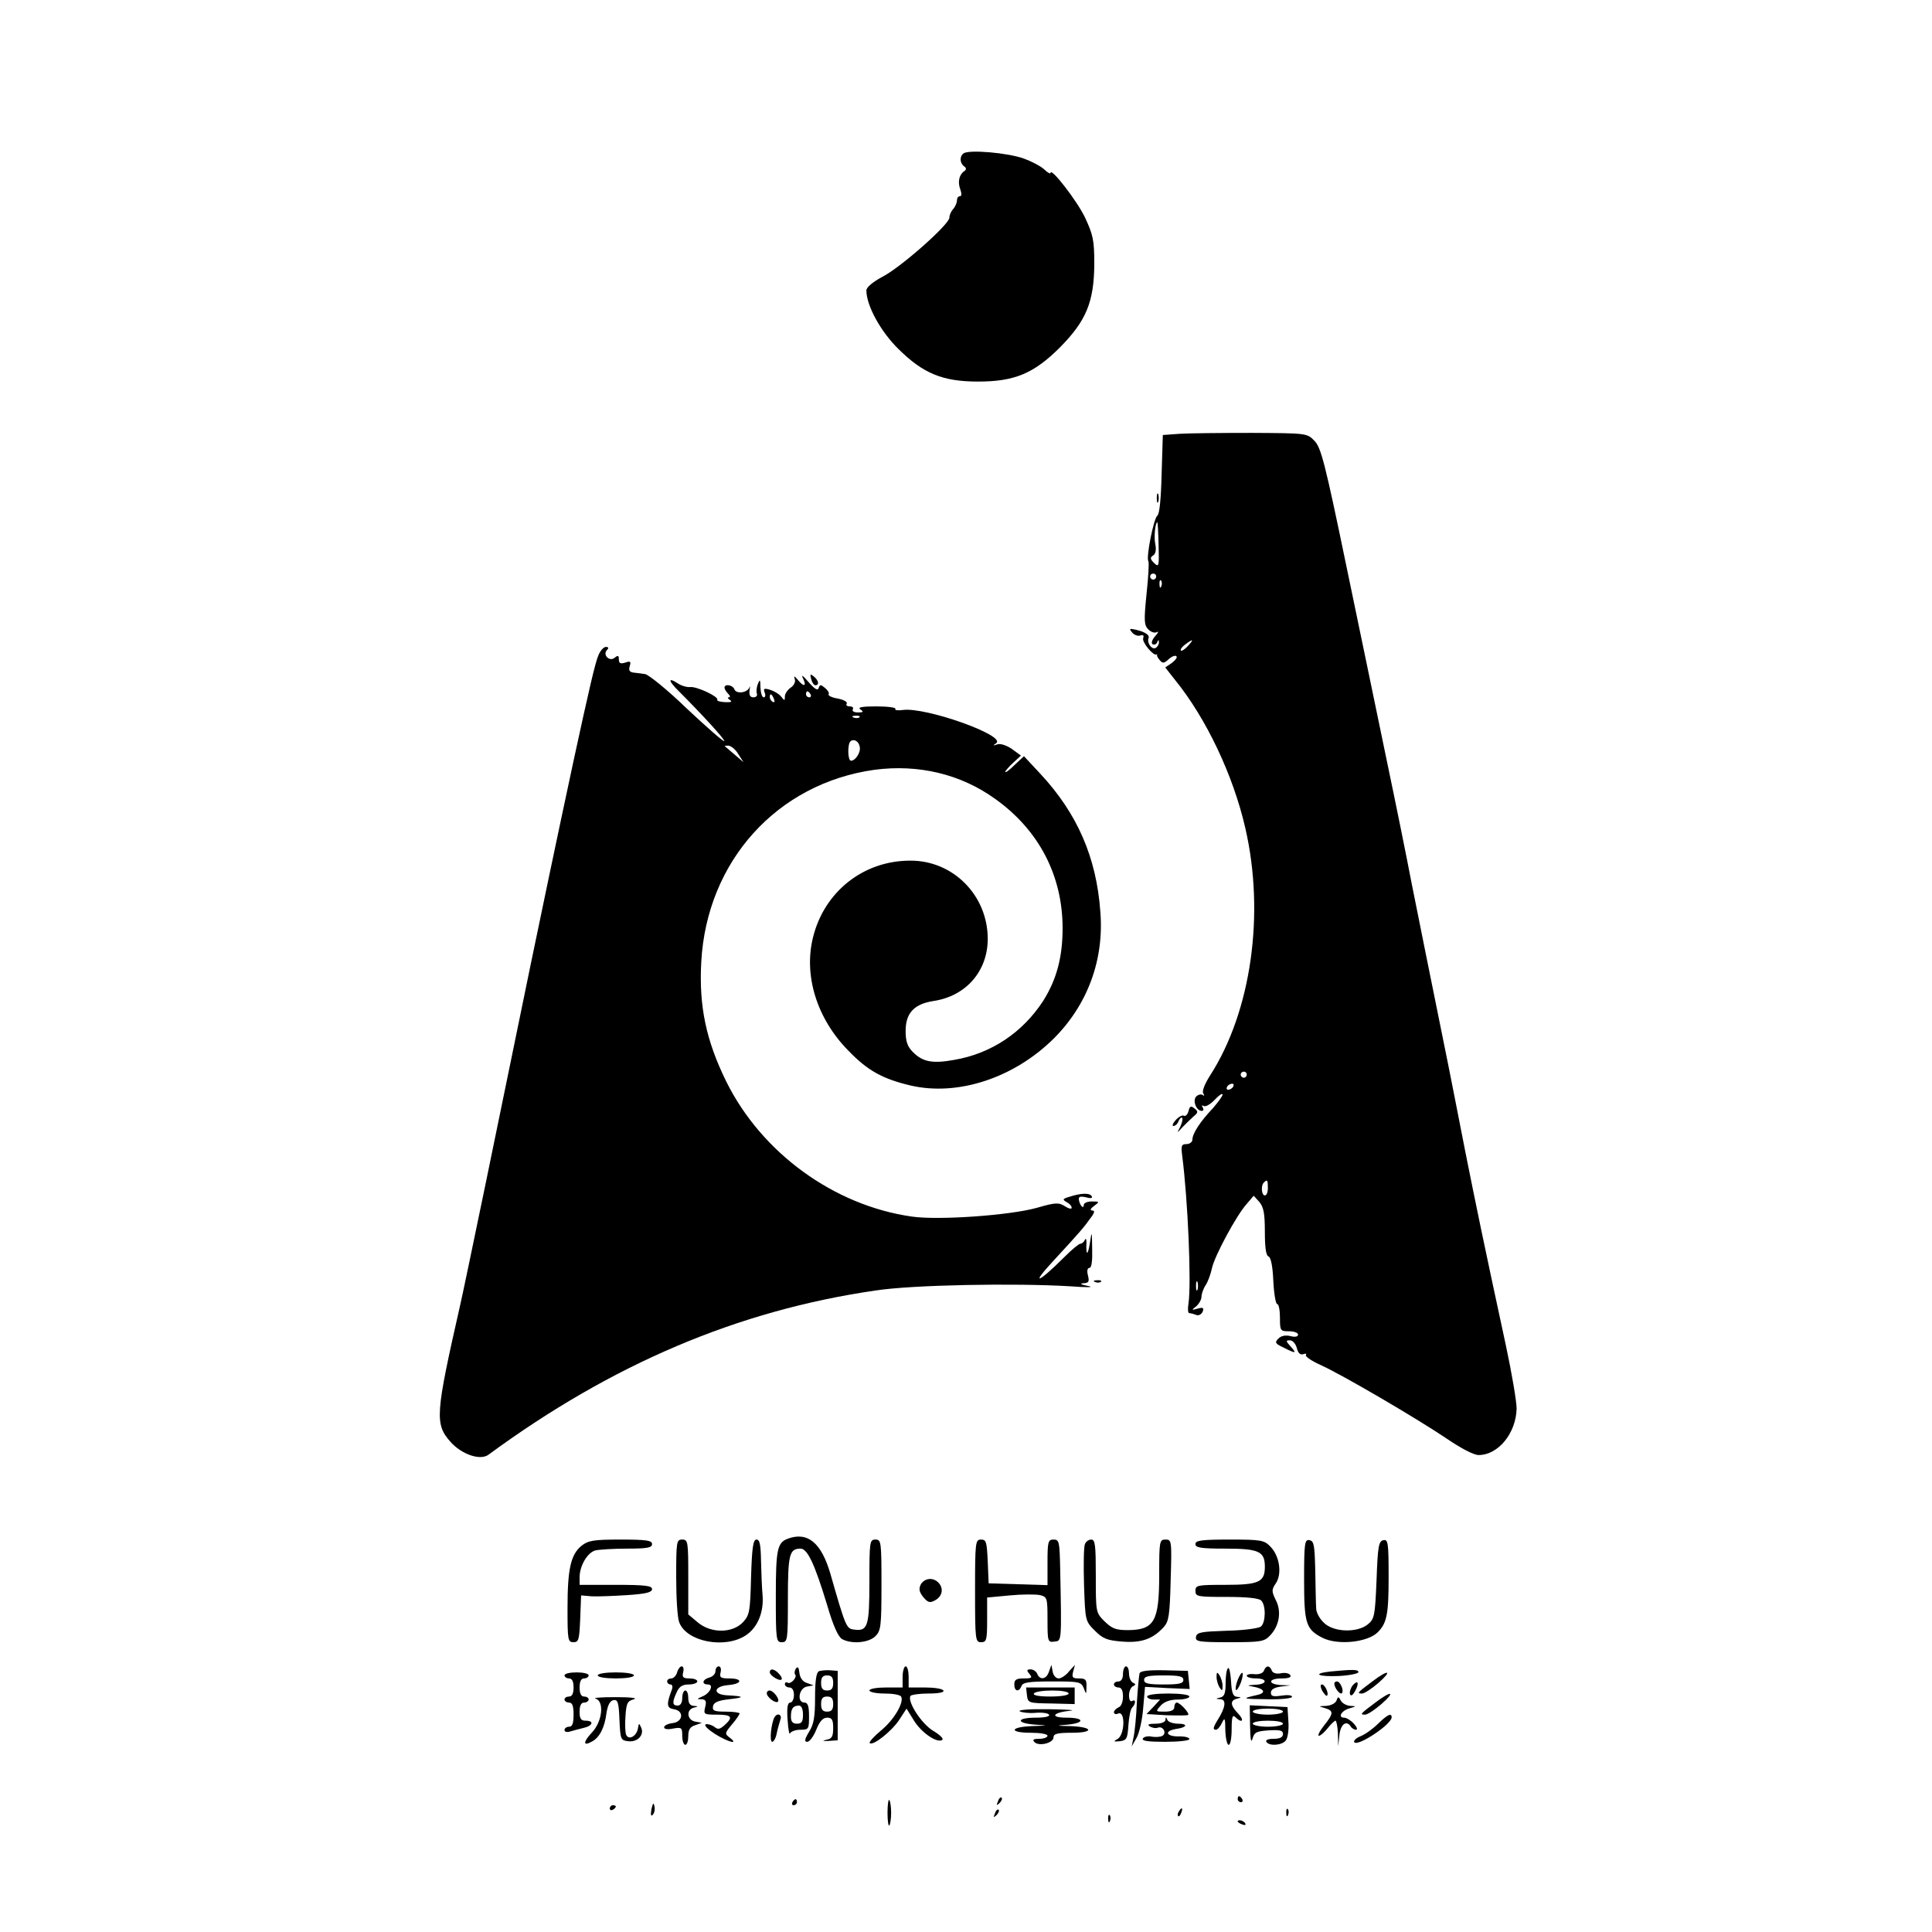 <?xml version="1.0" standalone="no"?>
<!DOCTYPE svg PUBLIC "-//W3C//DTD SVG 20010904//EN"
 "http://www.w3.org/TR/2001/REC-SVG-20010904/DTD/svg10.dtd">
<svg version="1.0" xmlns="http://www.w3.org/2000/svg"
 width="640pt" height="640pt" viewBox="0 0 640 640"
 preserveAspectRatio="xMidYMid meet">
<g transform="translate(0,640) scale(0.1,-0.1)"
fill="#000000" stroke="none">
<path d="M3192 5892 c-14 -10 -13 -33 3 -44 7 -5 6 -11 -1 -15 -17 -12 -22
-36 -13 -60 5 -14 5 -23 -1 -23 -6 0 -10 -6 -10 -14 0 -8 -6 -21 -12 -28 -7
-7 -13 -20 -13 -29 0 -22 -160 -164 -222 -196 -32 -17 -53 -35 -53 -45 0 -50
47 -136 106 -194 82 -81 146 -108 264 -108 121 0 185 27 271 113 87 88 113
150 114 276 0 80 -4 97 -31 155 -27 56 -114 168 -114 147 0 -4 -10 1 -21 12
-12 11 -43 27 -68 36 -54 19 -180 30 -199 17z"/>
<path d="M3908 4963 l-56 -4 -4 -130 c-2 -81 -7 -132 -14 -137 -12 -8 -38
-138 -30 -151 3 -4 0 -53 -6 -109 -9 -89 -8 -103 6 -117 9 -9 21 -13 28 -9 7
4 5 -2 -5 -13 -11 -12 -14 -24 -9 -27 6 -3 13 0 15 6 4 9 6 10 6 1 1 -6 -4
-15 -10 -19 -13 -8 -31 16 -24 33 4 11 -18 23 -53 29 -10 2 -11 -1 -1 -12 7
-8 19 -12 27 -9 9 3 12 0 9 -9 -5 -13 34 -60 44 -54 2 2 3 1 2 -1 -2 -2 2 -10
9 -18 9 -11 14 -11 29 3 11 10 22 14 26 10 4 -3 -3 -13 -15 -22 l-22 -15 33
-42 c103 -127 192 -315 232 -489 66 -285 20 -608 -116 -820 -18 -28 -28 -53
-23 -60 4 -7 4 -10 -1 -6 -4 4 -14 3 -21 -3 -15 -12 -2 -49 17 -49 6 0 7 5 3
12 -4 6 -3 8 4 4 6 -3 22 6 36 21 14 15 26 23 26 17 0 -5 -15 -25 -32 -45 -42
-44 -68 -84 -68 -104 0 -8 -9 -15 -20 -15 -16 0 -18 -5 -14 -37 19 -146 31
-424 21 -491 -3 -18 -2 -32 3 -32 5 0 15 -3 23 -6 8 -3 17 2 21 11 5 13 1 15
-17 10 -20 -6 -21 -5 -4 8 9 8 17 22 17 31 0 9 6 27 14 39 8 12 17 38 21 57 9
40 80 173 115 212 l23 27 19 -21 c14 -17 18 -38 18 -99 0 -52 4 -79 12 -81 8
-3 14 -33 16 -81 2 -42 8 -77 13 -77 5 0 9 -20 9 -45 0 -43 1 -45 30 -45 17 0
30 -5 30 -11 0 -7 -10 -9 -25 -5 -17 4 -31 1 -40 -8 -13 -13 -11 -17 17 -30
41 -21 45 -20 23 4 -16 18 -16 20 -2 20 9 0 19 -11 23 -26 4 -16 11 -23 21
-20 8 3 12 2 9 -3 -3 -4 18 -19 47 -32 74 -33 327 -182 420 -245 47 -32 89
-54 105 -54 65 0 124 72 126 154 0 23 -16 118 -36 211 -76 352 -99 465 -134
640 -19 99 -44 223 -54 275 -71 349 -101 501 -125 620 -14 74 -50 252 -80 395
-30 143 -90 436 -135 650 -71 343 -84 393 -106 415 -24 25 -26 25 -207 26
-100 0 -208 -1 -239 -3z m-70 -369 c2 -71 1 -74 -15 -59 -13 13 -14 18 -3 25
8 5 11 18 7 38 -5 23 0 72 7 72 1 0 3 -34 4 -76z m-8 -104 c0 -5 -4 -10 -10
-10 -5 0 -10 5 -10 10 0 6 5 10 10 10 6 0 10 -4 10 -10z m17 -32 c-3 -8 -6 -5
-6 6 -1 11 2 17 5 13 3 -3 4 -12 1 -19z m88 -198 c-10 -11 -21 -18 -23 -15 -3
3 3 12 14 20 27 20 30 18 9 -5z m195 -1420 c0 -5 -4 -10 -10 -10 -5 0 -10 5
-10 10 0 6 5 10 10 10 6 0 10 -4 10 -10z m-45 -40 c-3 -5 -11 -10 -16 -10 -6
0 -7 5 -4 10 3 6 11 10 16 10 6 0 7 -4 4 -10z m115 -335 c0 -14 -4 -25 -10
-25 -11 0 -14 33 -3 43 11 11 13 8 13 -18z m-233 -337 c-3 -7 -5 -2 -5 12 0
14 2 19 5 13 2 -7 2 -19 0 -25z"/>
<path d="M3832 4750 c0 -14 2 -19 5 -12 2 6 2 18 0 25 -3 6 -5 1 -5 -13z"/>
<path d="M1983 4231 c-11 -24 -32 -116 -83 -351 -66 -308 -105 -497 -140 -665
-97 -474 -223 -1085 -236 -1140 -82 -361 -84 -392 -32 -451 37 -42 99 -63 126
-43 410 301 827 478 1282 544 123 19 462 25 645 14 55 -4 82 -4 60 1 -23 4
-30 8 -17 9 19 1 21 5 16 26 -4 15 -2 25 5 25 7 0 10 23 9 63 -1 61 -1 62 -8
17 -7 -42 -13 -39 -11 5 0 11 -2 14 -5 8 -3 -7 -10 -13 -15 -13 -5 0 -28 -19
-52 -43 -89 -89 -116 -98 -36 -12 86 93 101 111 120 138 15 19 17 27 7 27 -8
1 -6 6 6 15 19 14 19 15 -7 15 -15 0 -27 -5 -27 -12 0 -15 -13 -1 -16 17 -2
11 4 13 23 9 17 -5 24 -3 19 4 -7 11 -36 10 -75 -3 -21 -6 -22 -9 -8 -17 10
-5 17 -13 17 -19 0 -5 -10 -3 -22 5 -21 13 -31 13 -93 -5 -89 -25 -326 -42
-415 -29 -258 37 -497 211 -614 447 -67 136 -91 250 -83 396 18 334 251 592
574 637 145 19 285 -14 399 -96 145 -103 224 -254 224 -429 0 -96 -20 -170
-64 -240 -68 -105 -172 -175 -295 -196 -72 -13 -104 -7 -137 26 -18 18 -24 35
-24 70 0 59 28 89 92 99 108 16 180 99 180 206 0 144 -115 260 -257 259 -155
0 -285 -103 -322 -255 -31 -126 13 -268 116 -373 65 -68 115 -95 208 -117 156
-36 342 25 474 156 112 112 167 261 154 420 -13 181 -77 326 -199 457 l-54 58
-31 -29 c-17 -17 -31 -27 -31 -23 0 3 12 17 26 30 l26 24 -30 22 c-18 12 -38
19 -49 15 -14 -5 -15 -4 -3 4 35 25 -235 121 -310 110 -16 -2 -27 -1 -24 4 3
4 -25 8 -63 8 -48 0 -63 -3 -53 -10 12 -8 10 -10 -8 -10 -13 0 -20 4 -17 10 3
6 -1 10 -10 10 -9 0 -14 4 -10 9 3 6 -10 13 -30 17 -19 3 -33 10 -30 14 3 4
-3 14 -12 21 -14 12 -17 12 -21 0 -3 -10 -13 -4 -34 20 -18 21 -25 26 -18 12
13 -27 3 -30 -17 -5 -12 14 -14 14 -10 1 3 -8 -4 -21 -14 -27 -10 -7 -19 -20
-19 -29 0 -15 -1 -15 -12 -1 -7 9 -24 19 -37 23 -20 6 -23 4 -18 -9 4 -9 2
-16 -3 -16 -6 0 -10 15 -11 33 0 26 -2 28 -8 12 -5 -11 -6 -26 -4 -32 3 -7 -2
-13 -11 -13 -11 0 -15 7 -13 23 2 12 2 17 0 11 -6 -19 -43 -24 -50 -8 -5 15
-33 20 -33 6 0 -4 5 -13 12 -20 7 -7 8 -12 2 -12 -5 0 -3 -4 4 -9 9 -5 4 -8
-16 -7 -17 1 -28 4 -26 8 6 10 -69 45 -90 42 -10 -1 -29 4 -42 13 -32 21 -30
7 4 -26 79 -79 155 -162 151 -166 -3 -2 -58 46 -123 107 -64 62 -127 113 -139
115 -12 2 -30 4 -39 5 -13 2 -16 8 -12 21 5 16 2 18 -15 12 -16 -5 -21 -2 -21
11 0 13 -3 14 -14 5 -17 -14 -41 10 -25 26 6 6 5 10 -4 10 -7 0 -18 -12 -24
-26z m702 -131 c3 -5 1 -10 -4 -10 -6 0 -11 5 -11 10 0 6 2 10 4 10 3 0 8 -4
11 -10z m-121 -16 c3 -8 2 -12 -4 -9 -6 3 -10 10 -10 16 0 14 7 11 14 -7z
m283 -60 c-3 -3 -12 -4 -19 -1 -8 3 -5 6 6 6 11 1 17 -2 13 -5z m1 -98 c4 -18
-14 -46 -29 -46 -11 0 -12 54 -2 64 11 10 28 1 31 -18z m-403 -23 l18 -28 -29
25 c-16 14 -31 26 -33 28 -2 1 3 2 11 2 9 0 24 -12 33 -27z"/>
<path d="M2687 4151 c3 -12 9 -21 14 -21 14 0 11 16 -5 29 -12 10 -13 8 -9 -8z"/>
<path d="M3937 2719 c-3 -11 -10 -18 -15 -15 -5 3 -17 -3 -27 -14 -10 -11 -13
-20 -8 -20 6 0 14 7 17 16 4 9 9 14 12 11 3 -3 0 -16 -6 -29 -12 -23 -12 -23
6 -3 11 11 27 27 37 36 16 13 17 17 4 27 -12 10 -16 8 -20 -9z"/>
<path d="M3628 2153 c7 -3 16 -2 19 1 4 3 -2 6 -13 5 -11 0 -14 -3 -6 -6z"/>
<path d="M2610 1303 c-35 -13 -40 -35 -40 -190 0 -146 1 -153 20 -153 19 0 20
7 20 143 0 148 5 167 42 167 23 0 47 -52 88 -187 20 -69 37 -106 50 -113 32
-17 88 -12 110 10 18 18 20 33 20 170 0 143 -1 150 -20 150 -19 0 -20 -7 -20
-139 0 -149 -5 -166 -52 -159 -24 3 -27 9 -77 184 -30 103 -75 141 -141 117z"/>
<path d="M1927 1280 c-36 -29 -47 -76 -47 -207 0 -106 1 -113 20 -113 17 0 19
8 22 77 l3 78 35 -3 c19 -1 72 1 118 4 61 4 82 9 82 20 0 11 -23 14 -120 14
l-120 0 0 25 c0 38 26 82 52 89 13 3 60 6 106 6 66 0 82 3 82 15 0 12 -18 15
-104 15 -89 0 -107 -3 -129 -20z"/>
<path d="M2240 1176 c0 -69 4 -136 10 -150 24 -65 152 -89 221 -43 39 26 60
77 55 134 -2 21 -4 71 -5 111 -1 55 -4 72 -15 72 -11 0 -15 -25 -18 -124 -3
-116 -5 -126 -27 -150 -35 -37 -107 -37 -150 0 l-31 26 0 124 c0 117 -1 124
-20 124 -19 0 -20 -7 -20 -124z"/>
<path d="M3230 1130 c0 -163 1 -170 20 -170 18 0 20 7 20 74 l0 74 75 7 c41 4
86 4 100 1 24 -6 25 -9 25 -82 0 -72 1 -75 23 -72 24 3 24 -5 19 241 -2 90 -3
97 -22 97 -18 0 -20 -7 -20 -75 l0 -76 -97 3 -98 3 -3 73 c-3 64 -5 72 -22 72
-19 0 -20 -8 -20 -170z"/>
<path d="M3594 1285 c-4 -8 -5 -69 -3 -135 4 -119 4 -120 36 -152 27 -27 41
-32 91 -36 64 -5 101 9 137 48 17 19 20 39 23 156 4 131 3 134 -17 134 -20 0
-21 -5 -21 -116 0 -155 -16 -183 -103 -184 -41 0 -53 5 -78 29 -29 29 -29 30
-29 150 0 102 -2 121 -15 121 -9 0 -18 -7 -21 -15z"/>
<path d="M3960 1285 c0 -12 18 -15 99 -15 111 0 131 -9 131 -60 0 -51 -20 -60
-131 -60 -92 0 -99 -1 -99 -20 0 -19 7 -20 103 -20 67 0 107 -4 115 -12 16
-16 15 -73 -1 -86 -7 -6 -58 -13 -112 -14 -86 -3 -100 -5 -103 -20 -3 -16 7
-18 111 -18 106 0 115 2 135 23 30 32 38 79 18 117 -14 29 -14 34 1 56 20 31
12 89 -18 120 -21 22 -30 24 -136 24 -94 0 -113 -3 -113 -15z"/>
<path d="M4320 1168 c0 -146 6 -165 60 -193 50 -26 150 -16 184 18 30 30 36
59 36 182 0 115 -2 126 -17 123 -16 -3 -19 -20 -23 -132 -5 -119 -7 -129 -29
-147 -36 -29 -115 -26 -146 6 -14 13 -25 34 -25 47 -1 13 -2 68 -3 123 -2 86
-4 100 -19 103 -16 3 -18 -8 -18 -130z"/>
<path d="M3050 1151 c-7 -15 -5 -24 8 -41 16 -19 22 -21 40 -11 24 13 29 40
10 59 -18 18 -46 14 -58 -7z"/>
<path d="M2243 860 c-3 -11 -12 -20 -19 -20 -8 0 -14 -4 -14 -10 0 -5 5 -10
11 -10 6 0 8 -7 5 -16 -19 -50 -18 -62 6 -66 35 -5 31 -42 -4 -46 -16 -2 -28
-8 -28 -14 0 -6 12 -8 30 -4 28 5 30 3 30 -24 0 -17 5 -30 10 -30 6 0 10 13
10 29 0 21 6 31 23 36 l22 8 -22 4 c-27 5 -31 39 -5 46 16 4 16 5 0 6 -12 1
-18 9 -18 26 0 14 -4 25 -10 25 -5 0 -10 -11 -10 -25 0 -16 -6 -25 -15 -25
-18 0 -19 11 -3 45 8 18 19 25 40 25 15 0 28 5 28 10 0 6 -12 10 -26 10 -21 0
-25 4 -21 20 3 11 1 20 -5 20 -5 0 -12 -9 -15 -20z"/>
<path d="M2370 864 c0 -9 -9 -18 -20 -21 -23 -6 -27 -23 -5 -23 21 0 7 -30
-19 -40 -18 -8 -19 -9 -2 -9 14 -1 17 -6 12 -26 -6 -24 -4 -25 39 -25 49 0 55
-8 25 -35 -16 -14 -22 -15 -34 -5 -9 6 -21 10 -28 8 -7 -3 6 -16 29 -31 44
-28 83 -38 50 -13 -17 13 -16 15 8 44 14 16 25 33 25 36 0 3 -21 6 -46 6 -38
0 -45 3 -42 18 2 12 16 19 53 23 53 6 52 10 -5 13 -50 2 -48 30 3 34 46 4 49
22 3 22 -29 0 -33 3 -29 20 3 11 0 20 -6 20 -6 0 -11 -7 -11 -16z"/>
<path d="M2636 872 c-4 -7 -5 -16 -2 -19 8 -9 -15 -34 -25 -27 -5 3 -9 0 -9
-5 0 -6 7 -11 15 -11 9 0 15 -9 15 -25 0 -14 -6 -25 -12 -25 -9 0 -12 -16 -9
-57 2 -32 6 -52 8 -45 3 6 18 12 34 12 28 0 29 2 29 45 0 33 -4 45 -15 45 -26
0 -19 48 8 53 l22 4 -22 8 c-14 4 -23 17 -25 34 -2 18 -5 22 -12 13z m24 -152
c0 -23 -4 -30 -20 -30 -14 0 -20 7 -20 23 0 27 7 37 27 37 8 0 13 -12 13 -30z"/>
<path d="M2990 845 l0 -35 -55 0 c-30 0 -55 -4 -55 -10 0 -5 22 -10 49 -10 28
0 52 -4 56 -10 11 -18 -23 -77 -66 -112 -24 -20 -41 -39 -38 -42 10 -11 73 39
98 77 l24 37 23 -37 c24 -41 77 -78 95 -67 6 4 -6 16 -29 30 -39 23 -87 97
-76 116 3 4 30 8 60 8 34 0 53 4 49 10 -3 6 -31 10 -61 10 l-54 0 0 35 c0 19
-4 35 -10 35 -5 0 -10 -16 -10 -35z"/>
<path d="M3475 863 c-8 -26 -30 -30 -39 -8 -3 8 -13 15 -22 15 -13 0 -14 -3
-4 -15 11 -13 8 -15 -19 -15 -24 0 -31 -4 -31 -20 0 -23 15 -27 24 -5 4 12 25
15 101 15 90 0 96 -1 105 -22 8 -22 9 -22 9 5 1 23 -3 27 -25 27 -21 0 -24 3
-19 23 l6 22 -20 -22 c-10 -13 -26 -23 -34 -23 -9 0 -18 10 -20 23 l-4 22 -8
-22z"/>
<path d="M3720 855 c0 -16 -6 -25 -15 -25 -8 0 -15 -4 -15 -10 0 -5 7 -10 15
-10 10 0 15 -10 15 -30 0 -18 -6 -33 -15 -36 -8 -4 -15 -11 -15 -16 0 -6 7 -8
15 -4 23 8 21 -69 -2 -84 -16 -9 -15 -10 7 -8 22 3 25 8 28 53 2 28 7 54 13
59 12 13 12 29 -1 21 -6 -3 -10 5 -10 19 0 13 6 27 13 30 10 5 10 7 0 12 -7 3
-13 17 -13 30 0 13 -4 24 -10 24 -5 0 -10 -11 -10 -25z"/>
<path d="M4068 874 c-5 -4 -8 -27 -8 -50 0 -32 -4 -44 -17 -47 -17 -4 -17 -5
0 -6 20 -1 17 -27 -9 -68 -16 -26 -17 -33 -6 -33 5 0 14 10 20 23 9 19 11 16
11 -25 1 -27 6 -48 11 -48 6 0 10 23 10 52 0 40 3 49 12 40 22 -22 32 -12 10
11 -27 28 -28 44 -4 50 15 4 15 5 0 6 -13 1 -18 12 -20 52 -2 28 -6 47 -10 43z"/>
<path d="M4187 866 c-3 -9 -16 -13 -31 -12 -14 2 -26 -1 -26 -5 0 -5 14 -9 30
-9 41 0 38 -20 -2 -21 -28 -2 -29 -2 -8 -6 39 -7 46 -21 14 -28 -53 -12 -50
-13 34 -14 45 -1 82 3 82 8 0 6 -16 7 -35 4 -28 -4 -35 -2 -35 10 0 10 11 17
33 20 l32 4 -32 1 c-45 3 -42 22 3 22 23 0 33 4 28 11 -3 6 -17 9 -31 6 -15
-3 -27 1 -30 9 -7 18 -19 18 -26 0z"/>
<path d="M2550 860 c0 -5 9 -14 20 -20 22 -12 27 -1 8 18 -14 14 -28 16 -28 2z"/>
<path d="M2713 864 c-9 -4 -13 -32 -13 -87 0 -64 -4 -89 -20 -114 -15 -25 -16
-33 -6 -33 8 0 21 18 30 40 11 28 22 40 36 40 16 0 20 -7 20 -34 0 -28 -4 -36
-22 -39 -16 -4 -13 -5 7 -4 l30 2 0 115 0 115 -25 2 c-14 1 -31 -1 -37 -3z
m47 -39 c0 -18 -5 -25 -20 -25 -15 0 -20 7 -20 25 0 18 5 25 20 25 15 0 20 -7
20 -25z m0 -70 c0 -18 -5 -25 -20 -25 -15 0 -20 7 -20 25 0 18 5 25 20 25 15
0 20 -7 20 -25z"/>
<path d="M3775 857 c-2 -7 -6 -50 -9 -97 -2 -47 -7 -98 -11 -115 l-6 -30 16
28 c9 16 19 60 22 99 l6 70 74 -4 74 -3 -3 30 -3 30 -78 2 c-53 1 -79 -2 -82
-10z m145 -22 c0 -12 -14 -15 -65 -15 -51 0 -65 3 -65 15 0 12 14 15 65 15 51
0 65 -3 65 -15z"/>
<path d="M4408 863 c-64 -7 -42 -18 27 -15 36 2 65 8 65 13 0 9 -20 9 -92 2z"/>
<path d="M1870 850 c0 -5 7 -10 15 -10 10 0 15 -10 15 -30 0 -20 -5 -30 -15
-30 -8 0 -15 -4 -15 -10 0 -5 7 -10 15 -10 11 0 15 -11 15 -40 0 -29 -4 -40
-15 -40 -8 0 -15 -5 -15 -11 0 -6 8 -8 18 -5 9 3 29 8 45 12 31 7 36 24 7 24
-16 0 -20 7 -20 30 0 20 5 30 15 30 8 0 15 5 15 10 0 6 -7 10 -15 10 -10 0
-15 10 -15 30 0 20 5 30 15 30 8 0 15 5 15 10 0 6 -18 10 -40 10 -22 0 -40 -4
-40 -10z"/>
<path d="M1980 850 c0 -6 27 -10 60 -10 33 0 60 4 60 10 0 6 -27 10 -60 10
-33 0 -60 -4 -60 -10z"/>
<path d="M4030 845 c0 -11 5 -27 10 -35 8 -12 10 -12 10 5 0 11 -5 27 -10 35
-8 12 -10 12 -10 -5z"/>
<path d="M4100 835 c-6 -15 -8 -30 -6 -33 3 -3 10 8 16 23 6 15 8 30 6 33 -3
3 -10 -8 -16 -23z"/>
<path d="M4546 830 c-51 -38 -52 -40 -34 -40 8 0 32 16 54 35 48 42 34 46 -20
5z"/>
<path d="M4420 823 c0 -14 19 -38 25 -32 8 8 -5 39 -16 39 -5 0 -9 -3 -9 -7z"/>
<path d="M4480 816 c-6 -9 -10 -21 -8 -28 3 -8 9 -4 17 10 15 28 9 39 -9 18z"/>
<path d="M4380 799 c7 -11 14 -19 16 -16 7 7 -7 37 -17 37 -6 0 -5 -9 1 -21z"/>
<path d="M3402 784 c3 -25 5 -26 81 -27 l77 -2 0 28 0 27 -81 0 -80 0 3 -26z
m138 6 c0 -6 -27 -10 -61 -10 -37 0 -58 4 -54 10 3 6 31 10 61 10 30 0 54 -4
54 -10z"/>
<path d="M2540 791 c0 -13 29 -35 37 -28 7 8 -15 37 -28 37 -5 0 -9 -4 -9 -9z"/>
<path d="M3800 780 c0 -5 10 -10 22 -10 l21 0 -22 -24 -23 -24 67 -4 c37 -1
69 -1 71 1 5 6 -27 41 -38 41 -4 0 -8 -7 -8 -15 0 -10 -10 -15 -32 -15 -30 0
-31 0 -13 20 12 13 31 20 57 20 21 0 38 5 38 10 0 6 -30 10 -70 10 -40 0 -70
-4 -70 -10z"/>
<path d="M4556 760 c-51 -38 -52 -40 -34 -40 8 0 32 16 54 35 48 42 34 46 -20
5z"/>
<path d="M1973 773 c29 -8 23 -75 -12 -112 -30 -32 -30 -47 0 -30 25 13 42 46
48 94 4 27 12 41 23 43 14 3 18 -7 20 -65 3 -65 4 -68 29 -71 31 -4 54 21 43
45 -7 16 -8 16 -11 -4 -5 -25 -31 -39 -39 -19 -3 7 -4 35 -2 62 3 42 6 49 28
55 14 4 -12 7 -60 7 -47 0 -77 -2 -67 -5z"/>
<path d="M4427 766 c-4 -9 -19 -16 -34 -17 -26 -1 -26 -1 -5 -7 31 -9 30 -18
-2 -58 -15 -19 -22 -34 -17 -34 5 0 18 11 29 25 11 14 23 25 26 25 3 0 7 -19
8 -42 l1 -43 4 38 c4 36 24 50 38 27 3 -5 11 -10 17 -10 6 0 3 9 -7 20 -10 11
-25 20 -32 20 -23 0 -9 24 18 31 23 7 23 7 2 8 -12 1 -26 8 -31 17 -8 15 -10
15 -15 0z"/>
<path d="M4141 683 c1 -44 3 -59 8 -43 6 22 13 25 54 28 37 2 47 0 47 -12 0
-11 -10 -16 -31 -16 -17 0 -28 -4 -24 -10 9 -15 51 -12 64 4 7 8 11 36 9 63
l-3 48 -62 3 -63 3 1 -68z m109 47 c0 -5 -22 -10 -50 -10 -27 0 -50 5 -50 10
0 6 23 10 50 10 28 0 50 -4 50 -10z m0 -40 c0 -5 -22 -10 -50 -10 -27 0 -50 5
-50 10 0 6 23 10 50 10 28 0 50 -4 50 -10z"/>
<path d="M3378 731 c8 -4 31 -7 52 -5 22 2 42 -1 45 -6 4 -6 -14 -10 -44 -10
-64 0 -67 -18 -3 -23 46 -3 46 -3 -10 -5 -74 -3 -76 -22 -3 -22 30 0 55 -4 55
-10 0 -5 -12 -10 -27 -10 -20 0 -24 -3 -16 -11 15 -15 63 -3 63 16 0 12 14 15
61 15 74 0 71 19 -4 22 -50 1 -51 2 -9 5 57 6 54 23 -5 23 -56 0 -47 17 12 23
22 2 -9 4 -70 5 -63 1 -104 -2 -97 -7z"/>
<path d="M2566 712 c-11 -18 -18 -82 -8 -82 5 0 12 12 15 28 3 15 9 35 12 45
7 16 -9 25 -19 9z"/>
<path d="M4565 690 c-16 -16 -42 -35 -57 -41 -15 -6 -25 -15 -22 -20 10 -17
124 59 124 82 0 16 -14 9 -45 -21z"/>
<path d="M3861 703 c-1 -8 -15 -13 -33 -13 -23 0 -29 -3 -19 -9 8 -5 20 -7 27
-4 16 6 30 -17 15 -27 -7 -4 -23 -5 -35 -3 -13 3 -27 0 -30 -6 -5 -8 18 -11
73 -11 45 0 81 4 81 9 0 5 -14 9 -30 9 -47 -2 -57 18 -12 25 35 5 38 17 5 17
-17 0 -34 6 -36 13 -4 10 -6 10 -6 0z"/>
<path d="M3306 433 c-6 -14 -5 -15 5 -6 7 7 10 15 7 18 -3 3 -9 -2 -12 -12z"/>
<path d="M4100 440 c0 -5 5 -10 11 -10 5 0 7 5 4 10 -3 6 -8 10 -11 10 -2 0
-4 -4 -4 -10z"/>
<path d="M2625 430 c-3 -5 -1 -10 4 -10 6 0 11 5 11 10 0 6 -2 10 -4 10 -3 0
-8 -4 -11 -10z"/>
<path d="M2940 395 c0 -27 3 -46 6 -42 3 3 6 22 6 42 0 20 -3 39 -6 42 -3 4
-6 -15 -6 -42z"/>
<path d="M2158 407 c-3 -19 -2 -25 4 -19 6 6 8 18 6 28 -3 14 -5 12 -10 -9z"/>
<path d="M2020 409 c0 -5 5 -7 10 -4 6 3 10 8 10 11 0 2 -4 4 -10 4 -5 0 -10
-5 -10 -11z"/>
<path d="M3296 393 c-6 -14 -5 -15 5 -6 7 7 10 15 7 18 -3 3 -9 -2 -12 -12z"/>
<path d="M3905 399 c-4 -6 -5 -12 -2 -15 2 -3 7 2 10 11 7 17 1 20 -8 4z"/>
<path d="M4261 394 c0 -11 3 -14 6 -6 3 7 2 16 -1 19 -3 4 -6 -2 -5 -13z"/>
<path d="M3671 374 c0 -11 3 -14 6 -6 3 7 2 16 -1 19 -3 4 -6 -2 -5 -13z"/>
<path d="M4100 366 c0 -2 7 -7 16 -10 8 -3 12 -2 9 4 -6 10 -25 14 -25 6z"/>
</g>
</svg>
